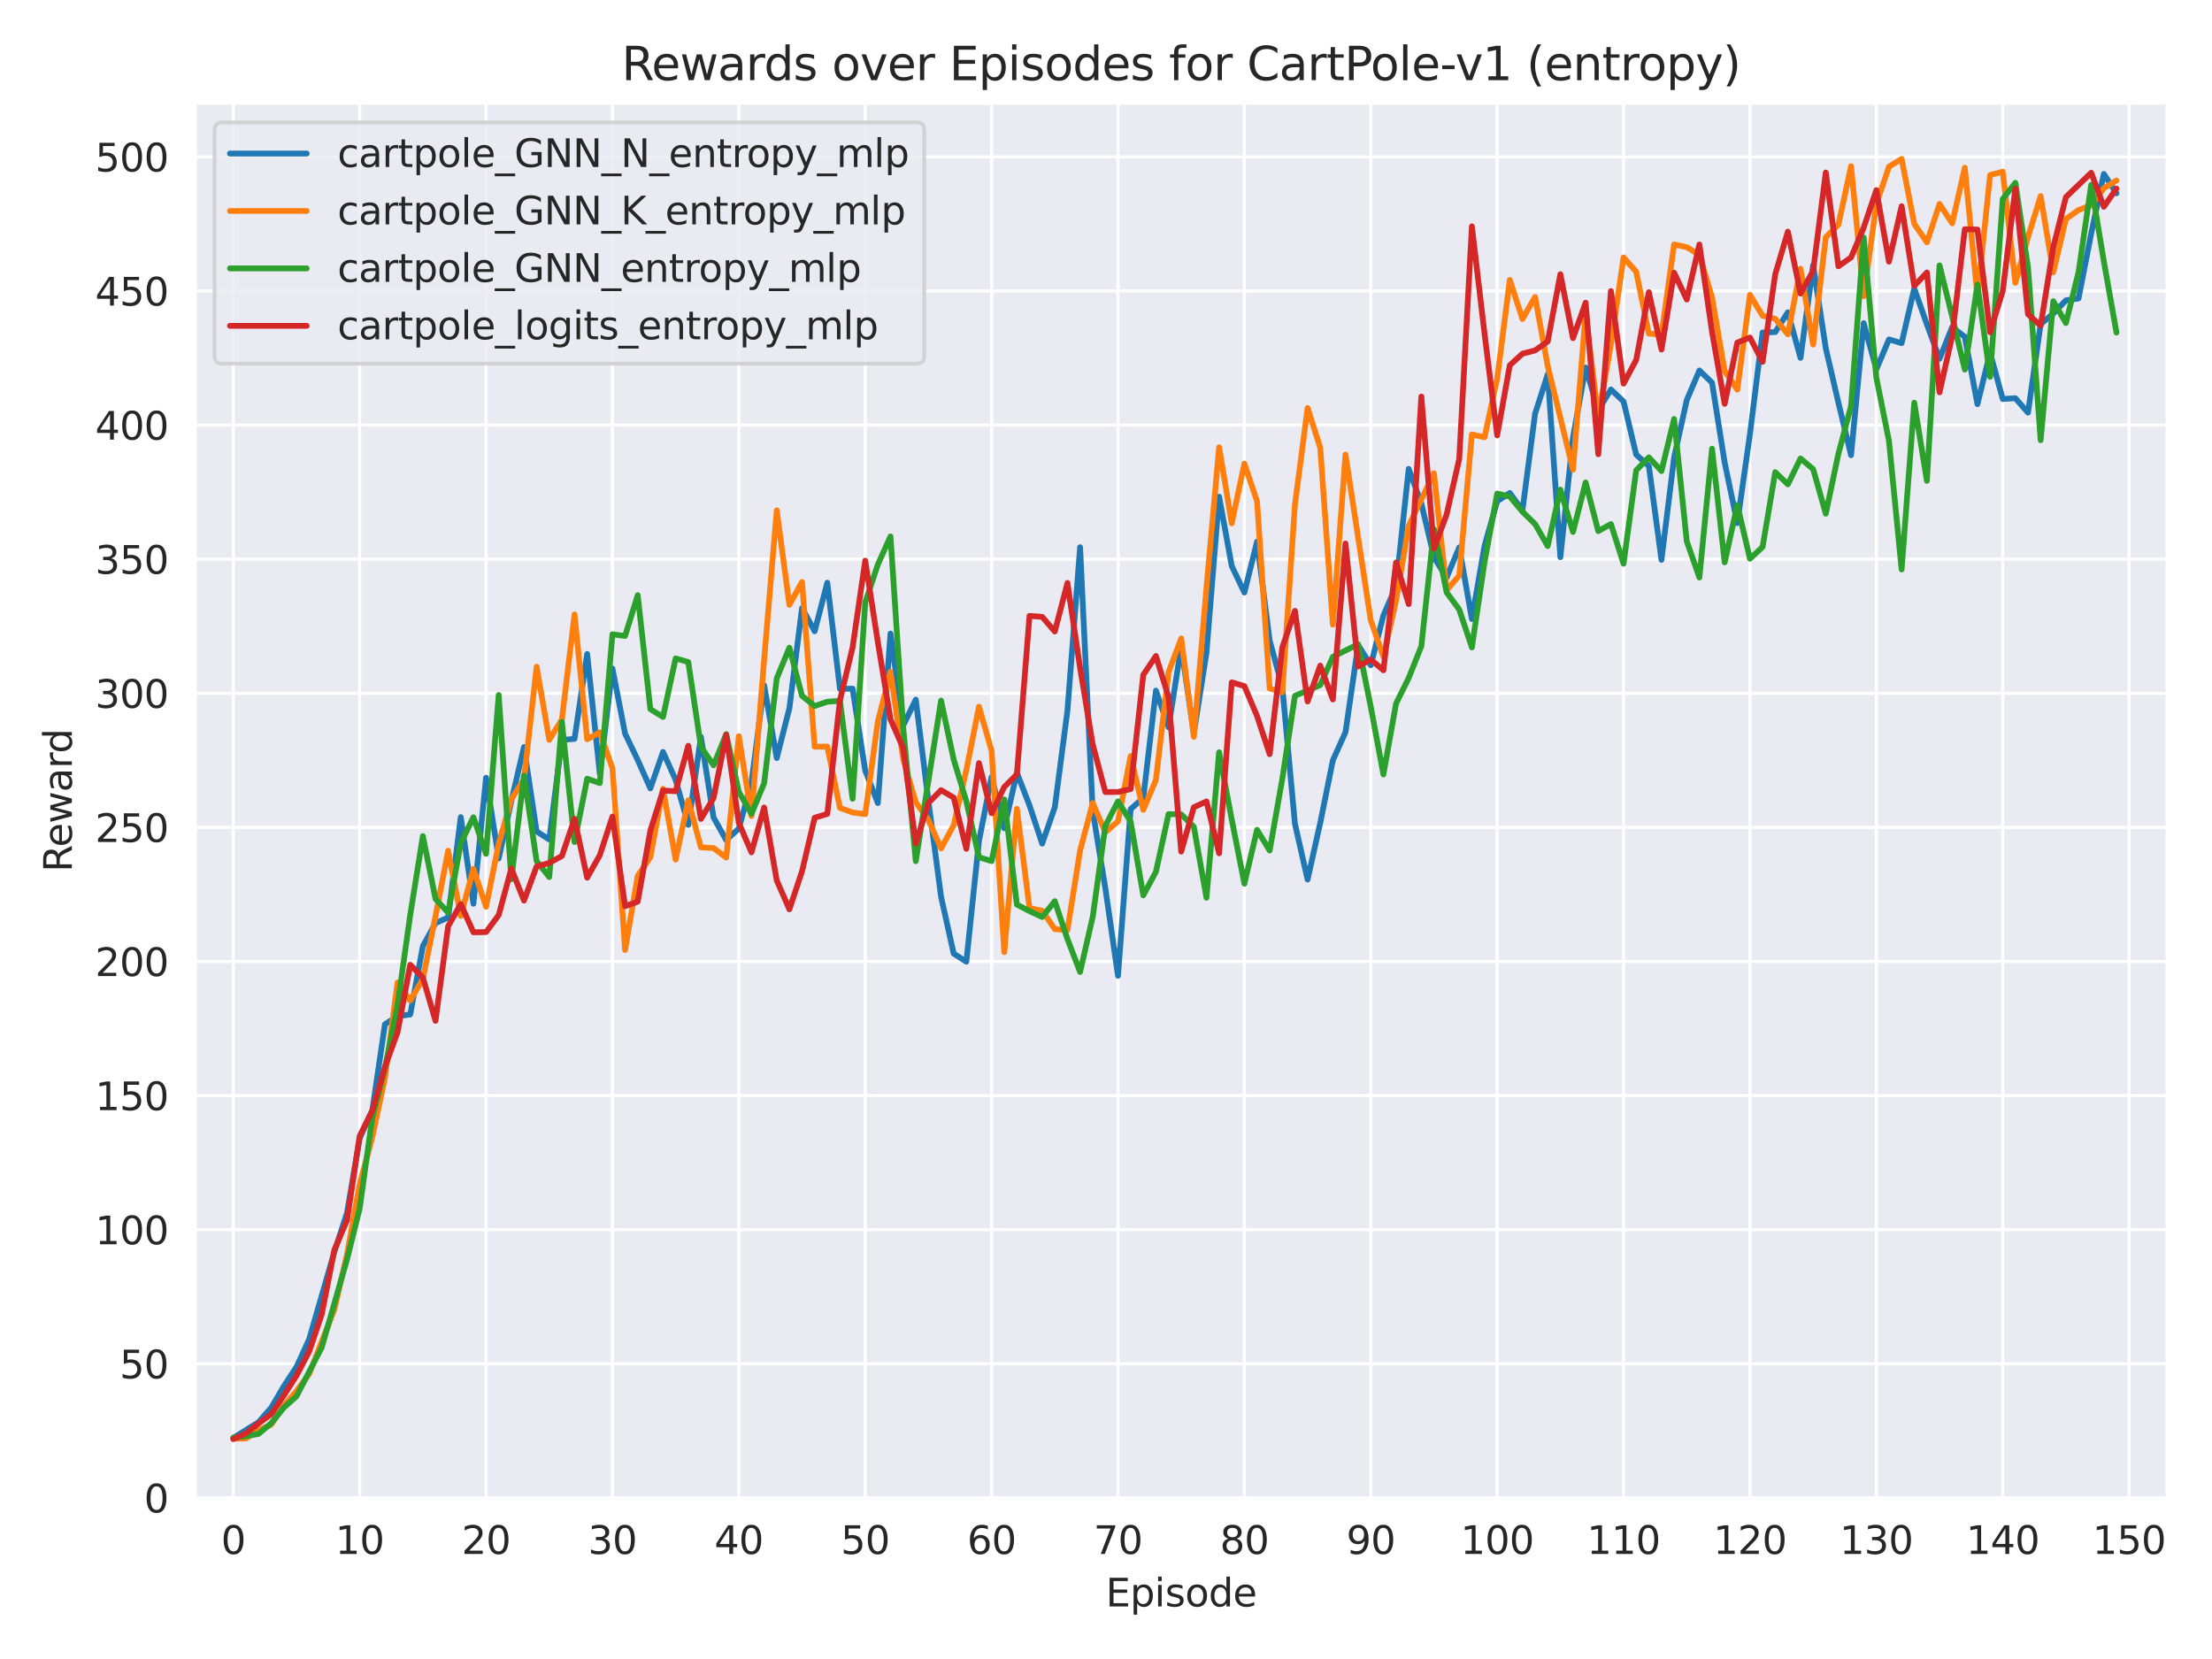 <?xml version="1.0" encoding="utf-8" standalone="no"?>
<!DOCTYPE svg PUBLIC "-//W3C//DTD SVG 1.1//EN"
  "http://www.w3.org/Graphics/SVG/1.1/DTD/svg11.dtd">
<svg xmlns:xlink="http://www.w3.org/1999/xlink" width="576pt" height="432pt" viewBox="0 0 576 432" xmlns="http://www.w3.org/2000/svg" version="1.1">
 <defs>
  <style type="text/css">*{stroke-linejoin: round; stroke-linecap: butt}</style>
 </defs>
 <g id="figure_1">
  <g id="patch_1">
   <path d="M 0 432 
L 576 432 
L 576 0 
L 0 0 
z
" style="fill: #ffffff"/>
  </g>
  <g id="axes_1">
   <g id="patch_2">
    <path d="M 50.87 390.04 
L 564.29 390.04 
L 564.29 26.88 
L 50.87 26.88 
z
" style="fill: #eaeaf2"/>
   </g>
   <g id="matplotlib.axis_1">
    <g id="xtick_1">
     <g id="line2d_1">
      <path d="M 60.743 390.04 
L 60.743 26.88 
" clip-path="url(#pd581ea817d)" style="fill: none; stroke: #ffffff; stroke-width: 0.8; stroke-linecap: round"/>
     </g>
     <g id="text_1">
      <!-- 0 -->
      <g style="fill: #262626" transform="translate(57.562 404.638) scale(0.1 -0.1)">
       <defs>
        <path id="DejaVuSans-30" d="M 2034 4250 
Q 1547 4250 1301 3770 
Q 1056 3291 1056 2328 
Q 1056 1369 1301 889 
Q 1547 409 2034 409 
Q 2525 409 2770 889 
Q 3016 1369 3016 2328 
Q 3016 3291 2770 3770 
Q 2525 4250 2034 4250 
z
M 2034 4750 
Q 2819 4750 3233 4129 
Q 3647 3509 3647 2328 
Q 3647 1150 3233 529 
Q 2819 -91 2034 -91 
Q 1250 -91 836 529 
Q 422 1150 422 2328 
Q 422 3509 836 4129 
Q 1250 4750 2034 4750 
z
" transform="scale(0.016)"/>
       </defs>
       <use xlink:href="#DejaVuSans-30"/>
      </g>
     </g>
    </g>
    <g id="xtick_2">
     <g id="line2d_2">
      <path d="M 93.655 390.04 
L 93.655 26.88 
" clip-path="url(#pd581ea817d)" style="fill: none; stroke: #ffffff; stroke-width: 0.8; stroke-linecap: round"/>
     </g>
     <g id="text_2">
      <!-- 10 -->
      <g style="fill: #262626" transform="translate(87.292 404.638) scale(0.1 -0.1)">
       <defs>
        <path id="DejaVuSans-31" d="M 794 531 
L 1825 531 
L 1825 4091 
L 703 3866 
L 703 4441 
L 1819 4666 
L 2450 4666 
L 2450 531 
L 3481 531 
L 3481 0 
L 794 0 
L 794 531 
z
" transform="scale(0.016)"/>
       </defs>
       <use xlink:href="#DejaVuSans-31"/>
       <use xlink:href="#DejaVuSans-30" transform="translate(63.623 0)"/>
      </g>
     </g>
    </g>
    <g id="xtick_3">
     <g id="line2d_3">
      <path d="M 126.566 390.04 
L 126.566 26.88 
" clip-path="url(#pd581ea817d)" style="fill: none; stroke: #ffffff; stroke-width: 0.8; stroke-linecap: round"/>
     </g>
     <g id="text_3">
      <!-- 20 -->
      <g style="fill: #262626" transform="translate(120.204 404.638) scale(0.1 -0.1)">
       <defs>
        <path id="DejaVuSans-32" d="M 1228 531 
L 3431 531 
L 3431 0 
L 469 0 
L 469 531 
Q 828 903 1448 1529 
Q 2069 2156 2228 2338 
Q 2531 2678 2651 2914 
Q 2772 3150 2772 3378 
Q 2772 3750 2511 3984 
Q 2250 4219 1831 4219 
Q 1534 4219 1204 4116 
Q 875 4013 500 3803 
L 500 4441 
Q 881 4594 1212 4672 
Q 1544 4750 1819 4750 
Q 2544 4750 2975 4387 
Q 3406 4025 3406 3419 
Q 3406 3131 3298 2873 
Q 3191 2616 2906 2266 
Q 2828 2175 2409 1742 
Q 1991 1309 1228 531 
z
" transform="scale(0.016)"/>
       </defs>
       <use xlink:href="#DejaVuSans-32"/>
       <use xlink:href="#DejaVuSans-30" transform="translate(63.623 0)"/>
      </g>
     </g>
    </g>
    <g id="xtick_4">
     <g id="line2d_4">
      <path d="M 159.478 390.04 
L 159.478 26.88 
" clip-path="url(#pd581ea817d)" style="fill: none; stroke: #ffffff; stroke-width: 0.8; stroke-linecap: round"/>
     </g>
     <g id="text_4">
      <!-- 30 -->
      <g style="fill: #262626" transform="translate(153.115 404.638) scale(0.1 -0.1)">
       <defs>
        <path id="DejaVuSans-33" d="M 2597 2516 
Q 3050 2419 3304 2112 
Q 3559 1806 3559 1356 
Q 3559 666 3084 287 
Q 2609 -91 1734 -91 
Q 1441 -91 1130 -33 
Q 819 25 488 141 
L 488 750 
Q 750 597 1062 519 
Q 1375 441 1716 441 
Q 2309 441 2620 675 
Q 2931 909 2931 1356 
Q 2931 1769 2642 2001 
Q 2353 2234 1838 2234 
L 1294 2234 
L 1294 2753 
L 1863 2753 
Q 2328 2753 2575 2939 
Q 2822 3125 2822 3475 
Q 2822 3834 2567 4026 
Q 2313 4219 1838 4219 
Q 1578 4219 1281 4162 
Q 984 4106 628 3988 
L 628 4550 
Q 988 4650 1302 4700 
Q 1616 4750 1894 4750 
Q 2613 4750 3031 4423 
Q 3450 4097 3450 3541 
Q 3450 3153 3228 2886 
Q 3006 2619 2597 2516 
z
" transform="scale(0.016)"/>
       </defs>
       <use xlink:href="#DejaVuSans-33"/>
       <use xlink:href="#DejaVuSans-30" transform="translate(63.623 0)"/>
      </g>
     </g>
    </g>
    <g id="xtick_5">
     <g id="line2d_5">
      <path d="M 192.39 390.04 
L 192.39 26.88 
" clip-path="url(#pd581ea817d)" style="fill: none; stroke: #ffffff; stroke-width: 0.8; stroke-linecap: round"/>
     </g>
     <g id="text_5">
      <!-- 40 -->
      <g style="fill: #262626" transform="translate(186.027 404.638) scale(0.1 -0.1)">
       <defs>
        <path id="DejaVuSans-34" d="M 2419 4116 
L 825 1625 
L 2419 1625 
L 2419 4116 
z
M 2253 4666 
L 3047 4666 
L 3047 1625 
L 3713 1625 
L 3713 1100 
L 3047 1100 
L 3047 0 
L 2419 0 
L 2419 1100 
L 313 1100 
L 313 1709 
L 2253 4666 
z
" transform="scale(0.016)"/>
       </defs>
       <use xlink:href="#DejaVuSans-34"/>
       <use xlink:href="#DejaVuSans-30" transform="translate(63.623 0)"/>
      </g>
     </g>
    </g>
    <g id="xtick_6">
     <g id="line2d_6">
      <path d="M 225.301 390.04 
L 225.301 26.88 
" clip-path="url(#pd581ea817d)" style="fill: none; stroke: #ffffff; stroke-width: 0.8; stroke-linecap: round"/>
     </g>
     <g id="text_6">
      <!-- 50 -->
      <g style="fill: #262626" transform="translate(218.939 404.638) scale(0.1 -0.1)">
       <defs>
        <path id="DejaVuSans-35" d="M 691 4666 
L 3169 4666 
L 3169 4134 
L 1269 4134 
L 1269 2991 
Q 1406 3038 1543 3061 
Q 1681 3084 1819 3084 
Q 2600 3084 3056 2656 
Q 3513 2228 3513 1497 
Q 3513 744 3044 326 
Q 2575 -91 1722 -91 
Q 1428 -91 1123 -41 
Q 819 9 494 109 
L 494 744 
Q 775 591 1075 516 
Q 1375 441 1709 441 
Q 2250 441 2565 725 
Q 2881 1009 2881 1497 
Q 2881 1984 2565 2268 
Q 2250 2553 1709 2553 
Q 1456 2553 1204 2497 
Q 953 2441 691 2322 
L 691 4666 
z
" transform="scale(0.016)"/>
       </defs>
       <use xlink:href="#DejaVuSans-35"/>
       <use xlink:href="#DejaVuSans-30" transform="translate(63.623 0)"/>
      </g>
     </g>
    </g>
    <g id="xtick_7">
     <g id="line2d_7">
      <path d="M 258.213 390.04 
L 258.213 26.88 
" clip-path="url(#pd581ea817d)" style="fill: none; stroke: #ffffff; stroke-width: 0.8; stroke-linecap: round"/>
     </g>
     <g id="text_7">
      <!-- 60 -->
      <g style="fill: #262626" transform="translate(251.85 404.638) scale(0.1 -0.1)">
       <defs>
        <path id="DejaVuSans-36" d="M 2113 2584 
Q 1688 2584 1439 2293 
Q 1191 2003 1191 1497 
Q 1191 994 1439 701 
Q 1688 409 2113 409 
Q 2538 409 2786 701 
Q 3034 994 3034 1497 
Q 3034 2003 2786 2293 
Q 2538 2584 2113 2584 
z
M 3366 4563 
L 3366 3988 
Q 3128 4100 2886 4159 
Q 2644 4219 2406 4219 
Q 1781 4219 1451 3797 
Q 1122 3375 1075 2522 
Q 1259 2794 1537 2939 
Q 1816 3084 2150 3084 
Q 2853 3084 3261 2657 
Q 3669 2231 3669 1497 
Q 3669 778 3244 343 
Q 2819 -91 2113 -91 
Q 1303 -91 875 529 
Q 447 1150 447 2328 
Q 447 3434 972 4092 
Q 1497 4750 2381 4750 
Q 2619 4750 2861 4703 
Q 3103 4656 3366 4563 
z
" transform="scale(0.016)"/>
       </defs>
       <use xlink:href="#DejaVuSans-36"/>
       <use xlink:href="#DejaVuSans-30" transform="translate(63.623 0)"/>
      </g>
     </g>
    </g>
    <g id="xtick_8">
     <g id="line2d_8">
      <path d="M 291.124 390.04 
L 291.124 26.88 
" clip-path="url(#pd581ea817d)" style="fill: none; stroke: #ffffff; stroke-width: 0.8; stroke-linecap: round"/>
     </g>
     <g id="text_8">
      <!-- 70 -->
      <g style="fill: #262626" transform="translate(284.762 404.638) scale(0.1 -0.1)">
       <defs>
        <path id="DejaVuSans-37" d="M 525 4666 
L 3525 4666 
L 3525 4397 
L 1831 0 
L 1172 0 
L 2766 4134 
L 525 4134 
L 525 4666 
z
" transform="scale(0.016)"/>
       </defs>
       <use xlink:href="#DejaVuSans-37"/>
       <use xlink:href="#DejaVuSans-30" transform="translate(63.623 0)"/>
      </g>
     </g>
    </g>
    <g id="xtick_9">
     <g id="line2d_9">
      <path d="M 324.036 390.04 
L 324.036 26.88 
" clip-path="url(#pd581ea817d)" style="fill: none; stroke: #ffffff; stroke-width: 0.8; stroke-linecap: round"/>
     </g>
     <g id="text_9">
      <!-- 80 -->
      <g style="fill: #262626" transform="translate(317.673 404.638) scale(0.1 -0.1)">
       <defs>
        <path id="DejaVuSans-38" d="M 2034 2216 
Q 1584 2216 1326 1975 
Q 1069 1734 1069 1313 
Q 1069 891 1326 650 
Q 1584 409 2034 409 
Q 2484 409 2743 651 
Q 3003 894 3003 1313 
Q 3003 1734 2745 1975 
Q 2488 2216 2034 2216 
z
M 1403 2484 
Q 997 2584 770 2862 
Q 544 3141 544 3541 
Q 544 4100 942 4425 
Q 1341 4750 2034 4750 
Q 2731 4750 3128 4425 
Q 3525 4100 3525 3541 
Q 3525 3141 3298 2862 
Q 3072 2584 2669 2484 
Q 3125 2378 3379 2068 
Q 3634 1759 3634 1313 
Q 3634 634 3220 271 
Q 2806 -91 2034 -91 
Q 1263 -91 848 271 
Q 434 634 434 1313 
Q 434 1759 690 2068 
Q 947 2378 1403 2484 
z
M 1172 3481 
Q 1172 3119 1398 2916 
Q 1625 2713 2034 2713 
Q 2441 2713 2670 2916 
Q 2900 3119 2900 3481 
Q 2900 3844 2670 4047 
Q 2441 4250 2034 4250 
Q 1625 4250 1398 4047 
Q 1172 3844 1172 3481 
z
" transform="scale(0.016)"/>
       </defs>
       <use xlink:href="#DejaVuSans-38"/>
       <use xlink:href="#DejaVuSans-30" transform="translate(63.623 0)"/>
      </g>
     </g>
    </g>
    <g id="xtick_10">
     <g id="line2d_10">
      <path d="M 356.947 390.04 
L 356.947 26.88 
" clip-path="url(#pd581ea817d)" style="fill: none; stroke: #ffffff; stroke-width: 0.8; stroke-linecap: round"/>
     </g>
     <g id="text_10">
      <!-- 90 -->
      <g style="fill: #262626" transform="translate(350.585 404.638) scale(0.1 -0.1)">
       <defs>
        <path id="DejaVuSans-39" d="M 703 97 
L 703 672 
Q 941 559 1184 500 
Q 1428 441 1663 441 
Q 2288 441 2617 861 
Q 2947 1281 2994 2138 
Q 2813 1869 2534 1725 
Q 2256 1581 1919 1581 
Q 1219 1581 811 2004 
Q 403 2428 403 3163 
Q 403 3881 828 4315 
Q 1253 4750 1959 4750 
Q 2769 4750 3195 4129 
Q 3622 3509 3622 2328 
Q 3622 1225 3098 567 
Q 2575 -91 1691 -91 
Q 1453 -91 1209 -44 
Q 966 3 703 97 
z
M 1959 2075 
Q 2384 2075 2632 2365 
Q 2881 2656 2881 3163 
Q 2881 3666 2632 3958 
Q 2384 4250 1959 4250 
Q 1534 4250 1286 3958 
Q 1038 3666 1038 3163 
Q 1038 2656 1286 2365 
Q 1534 2075 1959 2075 
z
" transform="scale(0.016)"/>
       </defs>
       <use xlink:href="#DejaVuSans-39"/>
       <use xlink:href="#DejaVuSans-30" transform="translate(63.623 0)"/>
      </g>
     </g>
    </g>
    <g id="xtick_11">
     <g id="line2d_11">
      <path d="M 389.859 390.04 
L 389.859 26.88 
" clip-path="url(#pd581ea817d)" style="fill: none; stroke: #ffffff; stroke-width: 0.8; stroke-linecap: round"/>
     </g>
     <g id="text_11">
      <!-- 100 -->
      <g style="fill: #262626" transform="translate(380.315 404.638) scale(0.1 -0.1)">
       <use xlink:href="#DejaVuSans-31"/>
       <use xlink:href="#DejaVuSans-30" transform="translate(63.623 0)"/>
       <use xlink:href="#DejaVuSans-30" transform="translate(127.246 0)"/>
      </g>
     </g>
    </g>
    <g id="xtick_12">
     <g id="line2d_12">
      <path d="M 422.77 390.04 
L 422.77 26.88 
" clip-path="url(#pd581ea817d)" style="fill: none; stroke: #ffffff; stroke-width: 0.8; stroke-linecap: round"/>
     </g>
     <g id="text_12">
      <!-- 110 -->
      <g style="fill: #262626" transform="translate(413.226 404.638) scale(0.1 -0.1)">
       <use xlink:href="#DejaVuSans-31"/>
       <use xlink:href="#DejaVuSans-31" transform="translate(63.623 0)"/>
       <use xlink:href="#DejaVuSans-30" transform="translate(127.246 0)"/>
      </g>
     </g>
    </g>
    <g id="xtick_13">
     <g id="line2d_13">
      <path d="M 455.682 390.04 
L 455.682 26.88 
" clip-path="url(#pd581ea817d)" style="fill: none; stroke: #ffffff; stroke-width: 0.8; stroke-linecap: round"/>
     </g>
     <g id="text_13">
      <!-- 120 -->
      <g style="fill: #262626" transform="translate(446.138 404.638) scale(0.1 -0.1)">
       <use xlink:href="#DejaVuSans-31"/>
       <use xlink:href="#DejaVuSans-32" transform="translate(63.623 0)"/>
       <use xlink:href="#DejaVuSans-30" transform="translate(127.246 0)"/>
      </g>
     </g>
    </g>
    <g id="xtick_14">
     <g id="line2d_14">
      <path d="M 488.593 390.04 
L 488.593 26.88 
" clip-path="url(#pd581ea817d)" style="fill: none; stroke: #ffffff; stroke-width: 0.8; stroke-linecap: round"/>
     </g>
     <g id="text_14">
      <!-- 130 -->
      <g style="fill: #262626" transform="translate(479.049 404.638) scale(0.1 -0.1)">
       <use xlink:href="#DejaVuSans-31"/>
       <use xlink:href="#DejaVuSans-33" transform="translate(63.623 0)"/>
       <use xlink:href="#DejaVuSans-30" transform="translate(127.246 0)"/>
      </g>
     </g>
    </g>
    <g id="xtick_15">
     <g id="line2d_15">
      <path d="M 521.505 390.04 
L 521.505 26.88 
" clip-path="url(#pd581ea817d)" style="fill: none; stroke: #ffffff; stroke-width: 0.8; stroke-linecap: round"/>
     </g>
     <g id="text_15">
      <!-- 140 -->
      <g style="fill: #262626" transform="translate(511.961 404.638) scale(0.1 -0.1)">
       <use xlink:href="#DejaVuSans-31"/>
       <use xlink:href="#DejaVuSans-34" transform="translate(63.623 0)"/>
       <use xlink:href="#DejaVuSans-30" transform="translate(127.246 0)"/>
      </g>
     </g>
    </g>
    <g id="xtick_16">
     <g id="line2d_16">
      <path d="M 554.416 390.04 
L 554.416 26.88 
" clip-path="url(#pd581ea817d)" style="fill: none; stroke: #ffffff; stroke-width: 0.8; stroke-linecap: round"/>
     </g>
     <g id="text_16">
      <!-- 150 -->
      <g style="fill: #262626" transform="translate(544.872 404.638) scale(0.1 -0.1)">
       <use xlink:href="#DejaVuSans-31"/>
       <use xlink:href="#DejaVuSans-35" transform="translate(63.623 0)"/>
       <use xlink:href="#DejaVuSans-30" transform="translate(127.246 0)"/>
      </g>
     </g>
    </g>
    <g id="text_17">
     <!-- Episode -->
     <g style="fill: #262626" transform="translate(287.942 418.317) scale(0.1 -0.1)">
      <defs>
       <path id="DejaVuSans-45" d="M 628 4666 
L 3578 4666 
L 3578 4134 
L 1259 4134 
L 1259 2753 
L 3481 2753 
L 3481 2222 
L 1259 2222 
L 1259 531 
L 3634 531 
L 3634 0 
L 628 0 
L 628 4666 
z
" transform="scale(0.016)"/>
       <path id="DejaVuSans-70" d="M 1159 525 
L 1159 -1331 
L 581 -1331 
L 581 3500 
L 1159 3500 
L 1159 2969 
Q 1341 3281 1617 3432 
Q 1894 3584 2278 3584 
Q 2916 3584 3314 3078 
Q 3713 2572 3713 1747 
Q 3713 922 3314 415 
Q 2916 -91 2278 -91 
Q 1894 -91 1617 61 
Q 1341 213 1159 525 
z
M 3116 1747 
Q 3116 2381 2855 2742 
Q 2594 3103 2138 3103 
Q 1681 3103 1420 2742 
Q 1159 2381 1159 1747 
Q 1159 1113 1420 752 
Q 1681 391 2138 391 
Q 2594 391 2855 752 
Q 3116 1113 3116 1747 
z
" transform="scale(0.016)"/>
       <path id="DejaVuSans-69" d="M 603 3500 
L 1178 3500 
L 1178 0 
L 603 0 
L 603 3500 
z
M 603 4863 
L 1178 4863 
L 1178 4134 
L 603 4134 
L 603 4863 
z
" transform="scale(0.016)"/>
       <path id="DejaVuSans-73" d="M 2834 3397 
L 2834 2853 
Q 2591 2978 2328 3040 
Q 2066 3103 1784 3103 
Q 1356 3103 1142 2972 
Q 928 2841 928 2578 
Q 928 2378 1081 2264 
Q 1234 2150 1697 2047 
L 1894 2003 
Q 2506 1872 2764 1633 
Q 3022 1394 3022 966 
Q 3022 478 2636 193 
Q 2250 -91 1575 -91 
Q 1294 -91 989 -36 
Q 684 19 347 128 
L 347 722 
Q 666 556 975 473 
Q 1284 391 1588 391 
Q 1994 391 2212 530 
Q 2431 669 2431 922 
Q 2431 1156 2273 1281 
Q 2116 1406 1581 1522 
L 1381 1569 
Q 847 1681 609 1914 
Q 372 2147 372 2553 
Q 372 3047 722 3315 
Q 1072 3584 1716 3584 
Q 2034 3584 2315 3537 
Q 2597 3491 2834 3397 
z
" transform="scale(0.016)"/>
       <path id="DejaVuSans-6f" d="M 1959 3097 
Q 1497 3097 1228 2736 
Q 959 2375 959 1747 
Q 959 1119 1226 758 
Q 1494 397 1959 397 
Q 2419 397 2687 759 
Q 2956 1122 2956 1747 
Q 2956 2369 2687 2733 
Q 2419 3097 1959 3097 
z
M 1959 3584 
Q 2709 3584 3137 3096 
Q 3566 2609 3566 1747 
Q 3566 888 3137 398 
Q 2709 -91 1959 -91 
Q 1206 -91 779 398 
Q 353 888 353 1747 
Q 353 2609 779 3096 
Q 1206 3584 1959 3584 
z
" transform="scale(0.016)"/>
       <path id="DejaVuSans-64" d="M 2906 2969 
L 2906 4863 
L 3481 4863 
L 3481 0 
L 2906 0 
L 2906 525 
Q 2725 213 2448 61 
Q 2172 -91 1784 -91 
Q 1150 -91 751 415 
Q 353 922 353 1747 
Q 353 2572 751 3078 
Q 1150 3584 1784 3584 
Q 2172 3584 2448 3432 
Q 2725 3281 2906 2969 
z
M 947 1747 
Q 947 1113 1208 752 
Q 1469 391 1925 391 
Q 2381 391 2643 752 
Q 2906 1113 2906 1747 
Q 2906 2381 2643 2742 
Q 2381 3103 1925 3103 
Q 1469 3103 1208 2742 
Q 947 2381 947 1747 
z
" transform="scale(0.016)"/>
       <path id="DejaVuSans-65" d="M 3597 1894 
L 3597 1613 
L 953 1613 
Q 991 1019 1311 708 
Q 1631 397 2203 397 
Q 2534 397 2845 478 
Q 3156 559 3463 722 
L 3463 178 
Q 3153 47 2828 -22 
Q 2503 -91 2169 -91 
Q 1331 -91 842 396 
Q 353 884 353 1716 
Q 353 2575 817 3079 
Q 1281 3584 2069 3584 
Q 2775 3584 3186 3129 
Q 3597 2675 3597 1894 
z
M 3022 2063 
Q 3016 2534 2758 2815 
Q 2500 3097 2075 3097 
Q 1594 3097 1305 2825 
Q 1016 2553 972 2059 
L 3022 2063 
z
" transform="scale(0.016)"/>
      </defs>
      <use xlink:href="#DejaVuSans-45"/>
      <use xlink:href="#DejaVuSans-70" transform="translate(63.184 0)"/>
      <use xlink:href="#DejaVuSans-69" transform="translate(126.66 0)"/>
      <use xlink:href="#DejaVuSans-73" transform="translate(154.443 0)"/>
      <use xlink:href="#DejaVuSans-6f" transform="translate(206.543 0)"/>
      <use xlink:href="#DejaVuSans-64" transform="translate(267.725 0)"/>
      <use xlink:href="#DejaVuSans-65" transform="translate(331.201 0)"/>
     </g>
    </g>
   </g>
   <g id="matplotlib.axis_2">
    <g id="ytick_1">
     <g id="line2d_17">
      <path d="M 50.87 390.04 
L 564.29 390.04 
" clip-path="url(#pd581ea817d)" style="fill: none; stroke: #ffffff; stroke-width: 0.8; stroke-linecap: round"/>
     </g>
     <g id="text_18">
      <!-- 0 -->
      <g style="fill: #262626" transform="translate(37.508 393.839) scale(0.1 -0.1)">
       <use xlink:href="#DejaVuSans-30"/>
      </g>
     </g>
    </g>
    <g id="ytick_2">
     <g id="line2d_18">
      <path d="M 50.87 355.121 
L 564.29 355.121 
" clip-path="url(#pd581ea817d)" style="fill: none; stroke: #ffffff; stroke-width: 0.8; stroke-linecap: round"/>
     </g>
     <g id="text_19">
      <!-- 50 -->
      <g style="fill: #262626" transform="translate(31.145 358.92) scale(0.1 -0.1)">
       <use xlink:href="#DejaVuSans-35"/>
       <use xlink:href="#DejaVuSans-30" transform="translate(63.623 0)"/>
      </g>
     </g>
    </g>
    <g id="ytick_3">
     <g id="line2d_19">
      <path d="M 50.87 320.202 
L 564.29 320.202 
" clip-path="url(#pd581ea817d)" style="fill: none; stroke: #ffffff; stroke-width: 0.8; stroke-linecap: round"/>
     </g>
     <g id="text_20">
      <!-- 100 -->
      <g style="fill: #262626" transform="translate(24.782 324.001) scale(0.1 -0.1)">
       <use xlink:href="#DejaVuSans-31"/>
       <use xlink:href="#DejaVuSans-30" transform="translate(63.623 0)"/>
       <use xlink:href="#DejaVuSans-30" transform="translate(127.246 0)"/>
      </g>
     </g>
    </g>
    <g id="ytick_4">
     <g id="line2d_20">
      <path d="M 50.87 285.282 
L 564.29 285.282 
" clip-path="url(#pd581ea817d)" style="fill: none; stroke: #ffffff; stroke-width: 0.8; stroke-linecap: round"/>
     </g>
     <g id="text_21">
      <!-- 150 -->
      <g style="fill: #262626" transform="translate(24.782 289.082) scale(0.1 -0.1)">
       <use xlink:href="#DejaVuSans-31"/>
       <use xlink:href="#DejaVuSans-35" transform="translate(63.623 0)"/>
       <use xlink:href="#DejaVuSans-30" transform="translate(127.246 0)"/>
      </g>
     </g>
    </g>
    <g id="ytick_5">
     <g id="line2d_21">
      <path d="M 50.87 250.363 
L 564.29 250.363 
" clip-path="url(#pd581ea817d)" style="fill: none; stroke: #ffffff; stroke-width: 0.8; stroke-linecap: round"/>
     </g>
     <g id="text_22">
      <!-- 200 -->
      <g style="fill: #262626" transform="translate(24.782 254.162) scale(0.1 -0.1)">
       <use xlink:href="#DejaVuSans-32"/>
       <use xlink:href="#DejaVuSans-30" transform="translate(63.623 0)"/>
       <use xlink:href="#DejaVuSans-30" transform="translate(127.246 0)"/>
      </g>
     </g>
    </g>
    <g id="ytick_6">
     <g id="line2d_22">
      <path d="M 50.87 215.444 
L 564.29 215.444 
" clip-path="url(#pd581ea817d)" style="fill: none; stroke: #ffffff; stroke-width: 0.8; stroke-linecap: round"/>
     </g>
     <g id="text_23">
      <!-- 250 -->
      <g style="fill: #262626" transform="translate(24.782 219.243) scale(0.1 -0.1)">
       <use xlink:href="#DejaVuSans-32"/>
       <use xlink:href="#DejaVuSans-35" transform="translate(63.623 0)"/>
       <use xlink:href="#DejaVuSans-30" transform="translate(127.246 0)"/>
      </g>
     </g>
    </g>
    <g id="ytick_7">
     <g id="line2d_23">
      <path d="M 50.87 180.525 
L 564.29 180.525 
" clip-path="url(#pd581ea817d)" style="fill: none; stroke: #ffffff; stroke-width: 0.8; stroke-linecap: round"/>
     </g>
     <g id="text_24">
      <!-- 300 -->
      <g style="fill: #262626" transform="translate(24.782 184.324) scale(0.1 -0.1)">
       <use xlink:href="#DejaVuSans-33"/>
       <use xlink:href="#DejaVuSans-30" transform="translate(63.623 0)"/>
       <use xlink:href="#DejaVuSans-30" transform="translate(127.246 0)"/>
      </g>
     </g>
    </g>
    <g id="ytick_8">
     <g id="line2d_24">
      <path d="M 50.87 145.605 
L 564.29 145.605 
" clip-path="url(#pd581ea817d)" style="fill: none; stroke: #ffffff; stroke-width: 0.8; stroke-linecap: round"/>
     </g>
     <g id="text_25">
      <!-- 350 -->
      <g style="fill: #262626" transform="translate(24.782 149.405) scale(0.1 -0.1)">
       <use xlink:href="#DejaVuSans-33"/>
       <use xlink:href="#DejaVuSans-35" transform="translate(63.623 0)"/>
       <use xlink:href="#DejaVuSans-30" transform="translate(127.246 0)"/>
      </g>
     </g>
    </g>
    <g id="ytick_9">
     <g id="line2d_25">
      <path d="M 50.87 110.686 
L 564.29 110.686 
" clip-path="url(#pd581ea817d)" style="fill: none; stroke: #ffffff; stroke-width: 0.8; stroke-linecap: round"/>
     </g>
     <g id="text_26">
      <!-- 400 -->
      <g style="fill: #262626" transform="translate(24.782 114.485) scale(0.1 -0.1)">
       <use xlink:href="#DejaVuSans-34"/>
       <use xlink:href="#DejaVuSans-30" transform="translate(63.623 0)"/>
       <use xlink:href="#DejaVuSans-30" transform="translate(127.246 0)"/>
      </g>
     </g>
    </g>
    <g id="ytick_10">
     <g id="line2d_26">
      <path d="M 50.87 75.767 
L 564.29 75.767 
" clip-path="url(#pd581ea817d)" style="fill: none; stroke: #ffffff; stroke-width: 0.8; stroke-linecap: round"/>
     </g>
     <g id="text_27">
      <!-- 450 -->
      <g style="fill: #262626" transform="translate(24.782 79.566) scale(0.1 -0.1)">
       <use xlink:href="#DejaVuSans-34"/>
       <use xlink:href="#DejaVuSans-35" transform="translate(63.623 0)"/>
       <use xlink:href="#DejaVuSans-30" transform="translate(127.246 0)"/>
      </g>
     </g>
    </g>
    <g id="ytick_11">
     <g id="line2d_27">
      <path d="M 50.87 40.848 
L 564.29 40.848 
" clip-path="url(#pd581ea817d)" style="fill: none; stroke: #ffffff; stroke-width: 0.8; stroke-linecap: round"/>
     </g>
     <g id="text_28">
      <!-- 500 -->
      <g style="fill: #262626" transform="translate(24.782 44.647) scale(0.1 -0.1)">
       <use xlink:href="#DejaVuSans-35"/>
       <use xlink:href="#DejaVuSans-30" transform="translate(63.623 0)"/>
       <use xlink:href="#DejaVuSans-30" transform="translate(127.246 0)"/>
      </g>
     </g>
    </g>
    <g id="text_29">
     <!-- Reward -->
     <g style="fill: #262626" transform="translate(18.703 227.081) rotate(-90) scale(0.1 -0.1)">
      <defs>
       <path id="DejaVuSans-52" d="M 2841 2188 
Q 3044 2119 3236 1894 
Q 3428 1669 3622 1275 
L 4263 0 
L 3584 0 
L 2988 1197 
Q 2756 1666 2539 1819 
Q 2322 1972 1947 1972 
L 1259 1972 
L 1259 0 
L 628 0 
L 628 4666 
L 2053 4666 
Q 2853 4666 3247 4331 
Q 3641 3997 3641 3322 
Q 3641 2881 3436 2590 
Q 3231 2300 2841 2188 
z
M 1259 4147 
L 1259 2491 
L 2053 2491 
Q 2509 2491 2742 2702 
Q 2975 2913 2975 3322 
Q 2975 3731 2742 3939 
Q 2509 4147 2053 4147 
L 1259 4147 
z
" transform="scale(0.016)"/>
       <path id="DejaVuSans-77" d="M 269 3500 
L 844 3500 
L 1563 769 
L 2278 3500 
L 2956 3500 
L 3675 769 
L 4391 3500 
L 4966 3500 
L 4050 0 
L 3372 0 
L 2619 2869 
L 1863 0 
L 1184 0 
L 269 3500 
z
" transform="scale(0.016)"/>
       <path id="DejaVuSans-61" d="M 2194 1759 
Q 1497 1759 1228 1600 
Q 959 1441 959 1056 
Q 959 750 1161 570 
Q 1363 391 1709 391 
Q 2188 391 2477 730 
Q 2766 1069 2766 1631 
L 2766 1759 
L 2194 1759 
z
M 3341 1997 
L 3341 0 
L 2766 0 
L 2766 531 
Q 2569 213 2275 61 
Q 1981 -91 1556 -91 
Q 1019 -91 701 211 
Q 384 513 384 1019 
Q 384 1609 779 1909 
Q 1175 2209 1959 2209 
L 2766 2209 
L 2766 2266 
Q 2766 2663 2505 2880 
Q 2244 3097 1772 3097 
Q 1472 3097 1187 3025 
Q 903 2953 641 2809 
L 641 3341 
Q 956 3463 1253 3523 
Q 1550 3584 1831 3584 
Q 2591 3584 2966 3190 
Q 3341 2797 3341 1997 
z
" transform="scale(0.016)"/>
       <path id="DejaVuSans-72" d="M 2631 2963 
Q 2534 3019 2420 3045 
Q 2306 3072 2169 3072 
Q 1681 3072 1420 2755 
Q 1159 2438 1159 1844 
L 1159 0 
L 581 0 
L 581 3500 
L 1159 3500 
L 1159 2956 
Q 1341 3275 1631 3429 
Q 1922 3584 2338 3584 
Q 2397 3584 2469 3576 
Q 2541 3569 2628 3553 
L 2631 2963 
z
" transform="scale(0.016)"/>
      </defs>
      <use xlink:href="#DejaVuSans-52"/>
      <use xlink:href="#DejaVuSans-65" transform="translate(64.982 0)"/>
      <use xlink:href="#DejaVuSans-77" transform="translate(126.506 0)"/>
      <use xlink:href="#DejaVuSans-61" transform="translate(208.293 0)"/>
      <use xlink:href="#DejaVuSans-72" transform="translate(269.572 0)"/>
      <use xlink:href="#DejaVuSans-64" transform="translate(308.936 0)"/>
     </g>
    </g>
   </g>
   <g id="line2d_28">
    <path d="M 60.743 374.439 
L 67.326 370.324 
L 70.617 366.575 
L 73.908 360.962 
L 77.199 355.947 
L 80.49 348.777 
L 87.073 325.977 
L 90.364 315.821 
L 93.655 296.412 
L 96.946 289.135 
L 100.237 266.721 
L 103.528 264.596 
L 106.82 264.165 
L 110.111 246.358 
L 113.402 240.382 
L 116.693 238.92 
L 119.984 212.774 
L 123.275 235.328 
L 126.566 202.515 
L 129.858 223.538 
L 133.149 208.588 
L 136.44 194.523 
L 139.731 216.515 
L 143.022 218.598 
L 146.313 192.668 
L 149.605 192.396 
L 152.896 170.282 
L 156.187 201.457 
L 159.478 174.084 
L 162.769 191.031 
L 166.06 197.897 
L 169.351 205.301 
L 172.643 195.796 
L 175.934 203.072 
L 179.225 214.796 
L 182.516 191.904 
L 185.807 212.867 
L 189.098 218.757 
L 192.39 215.742 
L 195.681 203.772 
L 198.972 178.442 
L 202.263 197.391 
L 205.554 184.451 
L 208.845 158.333 
L 212.136 164.384 
L 215.428 151.736 
L 218.719 179.393 
L 222.01 179.326 
L 225.301 200.652 
L 228.592 209.125 
L 231.883 164.97 
L 235.174 188.967 
L 238.466 182.185 
L 241.757 208.545 
L 245.048 233.493 
L 248.339 248.321 
L 251.63 250.42 
L 254.921 218.983 
L 258.213 202.293 
L 261.504 215.677 
L 264.795 201.206 
L 268.086 209.74 
L 271.377 219.673 
L 274.668 210.199 
L 277.959 185.046 
L 281.251 142.494 
L 284.542 211.173 
L 287.833 231.328 
L 291.124 254.089 
L 294.415 210.7 
L 297.706 207.793 
L 300.998 179.823 
L 304.289 189.388 
L 307.58 168.386 
L 310.871 190.945 
L 314.162 169.999 
L 317.453 129.331 
L 320.744 147.396 
L 324.036 154.296 
L 327.327 141.049 
L 330.618 166.797 
L 333.909 178.909 
L 337.2 214.511 
L 340.491 229.036 
L 343.782 214.303 
L 347.074 197.97 
L 350.365 190.658 
L 353.656 167.968 
L 356.947 173.222 
L 360.238 160.249 
L 363.529 152.667 
L 366.821 122.096 
L 370.112 131.089 
L 373.403 145.08 
L 376.694 150.426 
L 379.985 142.533 
L 383.276 161.202 
L 386.567 142.157 
L 389.859 130.533 
L 393.15 128.37 
L 396.441 132.907 
L 399.732 107.724 
L 403.023 97.475 
L 406.314 145.093 
L 409.606 113.894 
L 412.897 95.698 
L 416.188 106.83 
L 419.479 101.421 
L 422.77 104.555 
L 426.061 118.381 
L 429.352 121.339 
L 432.644 145.789 
L 435.935 119.136 
L 439.226 104.185 
L 442.517 96.467 
L 445.808 99.647 
L 449.099 120.422 
L 452.39 136.217 
L 455.682 113.064 
L 458.973 86.578 
L 462.264 86.469 
L 465.555 81.319 
L 468.846 93.194 
L 472.137 69.045 
L 475.429 90.671 
L 478.72 104.886 
L 482.011 118.54 
L 485.302 84.155 
L 488.593 96.179 
L 491.884 88.378 
L 495.175 89.36 
L 498.467 75.127 
L 501.758 84.454 
L 505.049 93.424 
L 508.34 85.178 
L 511.631 87.701 
L 514.922 105.243 
L 518.213 91.861 
L 521.505 103.901 
L 524.796 103.685 
L 528.087 107.461 
L 531.378 84.406 
L 534.669 81.65 
L 537.96 78.209 
L 541.252 77.711 
L 544.543 60.821 
L 547.834 45.282 
L 551.125 50.346 
L 551.125 50.346 
" clip-path="url(#pd581ea817d)" style="fill: none; stroke: #1f77b4; stroke-width: 1.5; stroke-linecap: round"/>
   </g>
   <g id="line2d_29">
    <path d="M 60.743 374.611 
L 64.035 374.57 
L 67.326 372.435 
L 70.617 370.97 
L 73.908 366.057 
L 77.199 362.232 
L 80.49 357.797 
L 87.073 340.936 
L 90.364 326.624 
L 93.655 308.389 
L 96.946 296.109 
L 100.237 280.718 
L 103.528 255.833 
L 106.82 260.535 
L 110.111 254.942 
L 113.402 238.609 
L 116.693 221.534 
L 119.984 238.506 
L 123.275 226.242 
L 126.566 236.134 
L 129.858 219.756 
L 133.149 208.117 
L 136.44 202.937 
L 139.731 173.612 
L 143.022 192.665 
L 146.313 187.345 
L 149.605 160.001 
L 152.896 192.5 
L 156.187 190.698 
L 159.478 200.058 
L 162.769 247.375 
L 166.06 228.082 
L 169.351 223.221 
L 172.643 205.402 
L 175.934 223.842 
L 179.225 208.401 
L 182.516 220.642 
L 185.807 220.832 
L 189.098 223.308 
L 192.39 191.695 
L 195.681 212.501 
L 198.972 171.879 
L 202.263 132.877 
L 205.554 157.504 
L 208.845 151.543 
L 212.136 194.44 
L 215.428 194.416 
L 218.719 210.38 
L 222.01 211.564 
L 225.301 212.013 
L 228.592 187.867 
L 231.883 174.966 
L 235.174 197.585 
L 238.466 208.89 
L 241.757 213.529 
L 245.048 220.934 
L 248.339 214.872 
L 251.63 200.524 
L 254.921 184.015 
L 258.213 195.536 
L 261.504 247.939 
L 264.795 210.63 
L 268.086 236.477 
L 271.377 237.156 
L 274.668 241.944 
L 277.959 242.175 
L 281.251 221.476 
L 284.542 209.096 
L 287.833 216.718 
L 291.124 213.866 
L 294.415 196.866 
L 297.706 210.886 
L 300.998 203.079 
L 304.289 175.004 
L 307.58 166.243 
L 310.871 191.866 
L 314.162 153.049 
L 317.453 116.47 
L 320.744 136.261 
L 324.036 120.724 
L 327.327 130.532 
L 330.618 179.265 
L 333.909 180.258 
L 337.2 131.403 
L 340.491 106.245 
L 343.782 116.545 
L 347.074 162.656 
L 350.365 118.366 
L 356.947 161.541 
L 360.238 171.039 
L 363.529 156.41 
L 366.821 136.92 
L 373.403 123.229 
L 376.694 153.699 
L 379.985 149.871 
L 383.276 113.137 
L 386.567 113.872 
L 389.859 98.6 
L 393.15 72.897 
L 396.441 83.077 
L 399.732 77.324 
L 403.023 95.295 
L 409.606 122.293 
L 412.897 81.662 
L 416.188 108.681 
L 419.479 89.633 
L 422.77 67.034 
L 426.061 70.75 
L 429.352 86.869 
L 432.644 87.113 
L 435.935 63.65 
L 439.226 64.366 
L 442.517 66.374 
L 445.808 77.426 
L 449.099 96.613 
L 452.39 101.46 
L 455.682 76.78 
L 458.973 82.218 
L 462.264 83.005 
L 465.555 87.052 
L 468.846 69.953 
L 472.137 89.729 
L 475.429 61.757 
L 478.72 58.505 
L 482.011 43.257 
L 485.302 77.131 
L 488.593 53.122 
L 491.884 43.414 
L 495.175 41.371 
L 498.467 58.29 
L 501.758 63.099 
L 505.049 53.104 
L 508.34 58.15 
L 511.631 43.676 
L 514.922 77.137 
L 518.213 45.579 
L 521.505 44.706 
L 524.796 73.643 
L 528.087 61.762 
L 531.378 51.062 
L 534.669 70.927 
L 537.96 57.033 
L 541.252 54.676 
L 544.543 53.471 
L 547.834 49.019 
L 551.125 46.993 
L 551.125 46.993 
" clip-path="url(#pd581ea817d)" style="fill: none; stroke: #ff7f0e; stroke-width: 1.5; stroke-linecap: round"/>
   </g>
   <g id="line2d_30">
    <path d="M 60.743 374.342 
L 64.035 373.986 
L 67.326 373.382 
L 70.617 370.606 
L 73.908 366.537 
L 77.199 363.597 
L 83.782 350.86 
L 90.364 327.942 
L 93.655 314.705 
L 96.946 290.978 
L 100.237 278.147 
L 103.528 261.668 
L 106.82 238.264 
L 110.111 217.715 
L 113.402 234.06 
L 116.693 237.639 
L 119.984 219.519 
L 123.275 212.806 
L 126.566 222.346 
L 129.858 180.977 
L 133.149 228.953 
L 136.44 201.962 
L 139.731 224.229 
L 143.022 228.384 
L 146.313 187.98 
L 149.605 219.264 
L 152.896 202.779 
L 156.187 203.917 
L 159.478 165.16 
L 162.769 165.611 
L 166.06 154.981 
L 169.351 184.658 
L 172.643 186.7 
L 175.934 171.446 
L 179.225 172.397 
L 182.516 194.428 
L 185.807 199.292 
L 189.098 191.167 
L 192.39 206.229 
L 195.681 211.918 
L 198.972 203.982 
L 202.263 176.653 
L 205.554 168.652 
L 208.845 181.205 
L 212.136 183.852 
L 215.428 182.734 
L 218.719 182.491 
L 222.01 208.005 
L 225.301 156.879 
L 228.592 147.001 
L 231.883 139.672 
L 235.174 189.284 
L 238.466 224.246 
L 245.048 182.442 
L 248.339 197.781 
L 251.63 208.666 
L 254.921 223.221 
L 258.213 224.233 
L 261.504 208.16 
L 264.795 235.557 
L 268.086 237.249 
L 271.377 238.782 
L 274.668 234.671 
L 277.959 244.513 
L 281.251 253.104 
L 284.542 238.76 
L 287.833 215.045 
L 291.124 208.66 
L 294.415 213.909 
L 297.706 233.156 
L 300.998 227.005 
L 304.289 211.995 
L 307.58 212.063 
L 310.871 215.288 
L 314.162 233.782 
L 317.453 195.889 
L 320.744 213.414 
L 324.036 230.113 
L 327.327 216.087 
L 330.618 221.492 
L 333.909 202.822 
L 337.2 181.195 
L 343.782 178.401 
L 347.074 171.027 
L 353.656 167.75 
L 356.947 184.059 
L 360.238 201.672 
L 363.529 183.199 
L 366.821 176.549 
L 370.112 168.273 
L 373.403 137.797 
L 376.694 154.244 
L 379.985 158.734 
L 383.276 168.59 
L 386.567 146.34 
L 389.859 128.521 
L 393.15 129.312 
L 396.441 133.241 
L 399.732 136.467 
L 403.023 142.19 
L 406.314 127.498 
L 409.606 138.515 
L 412.897 125.631 
L 416.188 138.302 
L 419.479 136.462 
L 422.77 146.799 
L 426.061 122.466 
L 429.352 119.096 
L 432.644 122.66 
L 435.935 109.103 
L 439.226 140.941 
L 442.517 150.379 
L 445.808 116.837 
L 449.099 146.445 
L 452.39 131.509 
L 455.682 145.497 
L 458.973 142.426 
L 462.264 122.945 
L 465.555 126.129 
L 468.846 119.388 
L 472.137 122.165 
L 475.429 133.769 
L 478.72 118.16 
L 482.011 105.713 
L 485.302 61.852 
L 488.593 98.334 
L 491.884 114.815 
L 495.175 148.288 
L 498.467 104.856 
L 501.758 125.204 
L 505.049 69.097 
L 508.34 82.398 
L 511.631 96.239 
L 514.922 74.093 
L 518.213 98.126 
L 521.505 51.812 
L 524.796 47.605 
L 528.087 69.592 
L 531.378 114.626 
L 534.669 78.438 
L 537.96 84.108 
L 541.252 70.878 
L 544.543 48.146 
L 547.834 68.032 
L 551.125 86.601 
L 551.125 86.601 
" clip-path="url(#pd581ea817d)" style="fill: none; stroke: #2ca02c; stroke-width: 1.5; stroke-linecap: round"/>
   </g>
   <g id="line2d_31">
    <path d="M 60.743 374.746 
L 64.035 373.231 
L 67.326 370.661 
L 70.617 368.242 
L 73.908 363.386 
L 77.199 358.218 
L 80.49 351.98 
L 83.782 342.226 
L 87.073 325.464 
L 90.364 317.742 
L 93.655 295.828 
L 96.946 289.184 
L 100.237 277.823 
L 103.528 268.765 
L 106.82 251.228 
L 110.111 254.533 
L 113.402 265.833 
L 116.693 241.192 
L 119.984 235.412 
L 123.275 242.764 
L 126.566 242.706 
L 129.858 238.287 
L 133.149 226.153 
L 136.44 234.516 
L 139.731 225.613 
L 143.022 224.709 
L 146.313 222.905 
L 149.605 213.222 
L 152.896 228.56 
L 156.187 222.683 
L 159.478 212.628 
L 162.769 235.977 
L 166.06 234.792 
L 169.351 216.286 
L 172.643 205.865 
L 175.934 206.024 
L 179.225 194.198 
L 182.516 213.246 
L 185.807 207.818 
L 189.098 191.337 
L 192.39 214.291 
L 195.681 221.951 
L 198.972 210.274 
L 202.263 229.273 
L 205.554 236.785 
L 208.845 226.881 
L 212.136 212.939 
L 215.428 211.945 
L 218.719 182.351 
L 222.01 168.598 
L 225.301 145.991 
L 228.592 167.209 
L 231.883 187.306 
L 235.174 194.761 
L 238.466 219.663 
L 241.757 209.075 
L 245.048 205.756 
L 248.339 207.688 
L 251.63 221.032 
L 254.921 198.709 
L 258.213 211.766 
L 261.504 204.932 
L 264.795 201.639 
L 268.086 160.368 
L 271.377 160.624 
L 274.668 164.447 
L 277.959 151.802 
L 281.251 173.889 
L 284.542 193.869 
L 287.833 206.245 
L 291.124 206.228 
L 294.415 205.476 
L 297.706 175.74 
L 300.998 170.814 
L 304.289 181.511 
L 307.58 221.758 
L 310.871 210.206 
L 314.162 208.691 
L 317.453 222.208 
L 320.744 177.672 
L 324.036 178.652 
L 327.327 186.448 
L 330.618 196.387 
L 333.909 168.564 
L 337.2 159.056 
L 340.491 182.668 
L 343.782 173.319 
L 347.074 182.15 
L 350.365 141.531 
L 353.656 173.544 
L 356.947 171.722 
L 360.238 174.545 
L 363.529 146.462 
L 366.821 157.304 
L 370.112 103.267 
L 373.403 142.865 
L 376.694 133.983 
L 379.985 119.465 
L 383.276 58.938 
L 386.567 86.846 
L 389.859 113.384 
L 393.15 95.118 
L 396.441 92.101 
L 399.732 91.252 
L 403.023 88.926 
L 406.314 71.402 
L 409.606 88.058 
L 412.897 78.82 
L 416.188 118.283 
L 419.479 75.796 
L 422.77 99.903 
L 426.061 93.715 
L 429.352 76.081 
L 432.644 91.028 
L 435.935 71.018 
L 439.226 77.994 
L 442.517 63.667 
L 445.808 86.399 
L 449.099 105.161 
L 452.39 89.206 
L 455.682 87.893 
L 458.973 94.223 
L 462.264 71.423 
L 465.555 60.313 
L 468.846 76.436 
L 472.137 70.523 
L 475.429 44.916 
L 478.72 69.342 
L 482.011 67.037 
L 485.302 59.268 
L 488.593 49.508 
L 491.884 68.137 
L 495.175 53.698 
L 498.467 74.454 
L 501.758 70.955 
L 505.049 102.175 
L 508.34 87.517 
L 511.631 59.69 
L 514.922 59.774 
L 518.213 86.516 
L 521.505 75.796 
L 524.796 49.124 
L 528.087 81.822 
L 531.378 84.811 
L 534.669 64.362 
L 537.96 51.323 
L 544.543 44.986 
L 547.834 53.855 
L 551.125 49.106 
L 551.125 49.106 
" clip-path="url(#pd581ea817d)" style="fill: none; stroke: #d62728; stroke-width: 1.5; stroke-linecap: round"/>
   </g>
   <g id="patch_3">
    <path d="M 50.87 390.04 
L 50.87 26.88 
" style="fill: none; stroke: #ffffff; stroke-width: 0.8; stroke-linejoin: miter; stroke-linecap: square"/>
   </g>
   <g id="patch_4">
    <path d="M 564.29 390.04 
L 564.29 26.88 
" style="fill: none; stroke: #ffffff; stroke-width: 0.8; stroke-linejoin: miter; stroke-linecap: square"/>
   </g>
   <g id="patch_5">
    <path d="M 50.87 390.04 
L 564.29 390.04 
" style="fill: none; stroke: #ffffff; stroke-width: 0.8; stroke-linejoin: miter; stroke-linecap: square"/>
   </g>
   <g id="patch_6">
    <path d="M 50.87 26.88 
L 564.29 26.88 
" style="fill: none; stroke: #ffffff; stroke-width: 0.8; stroke-linejoin: miter; stroke-linecap: square"/>
   </g>
   <g id="text_30">
    <!-- Rewards over Episodes for CartPole-v1 (entropy) -->
    <g style="fill: #262626" transform="translate(161.87 20.88) scale(0.12 -0.12)">
     <defs>
      <path id="DejaVuSans-20" transform="scale(0.016)"/>
      <path id="DejaVuSans-76" d="M 191 3500 
L 800 3500 
L 1894 563 
L 2988 3500 
L 3597 3500 
L 2284 0 
L 1503 0 
L 191 3500 
z
" transform="scale(0.016)"/>
      <path id="DejaVuSans-66" d="M 2375 4863 
L 2375 4384 
L 1825 4384 
Q 1516 4384 1395 4259 
Q 1275 4134 1275 3809 
L 1275 3500 
L 2222 3500 
L 2222 3053 
L 1275 3053 
L 1275 0 
L 697 0 
L 697 3053 
L 147 3053 
L 147 3500 
L 697 3500 
L 697 3744 
Q 697 4328 969 4595 
Q 1241 4863 1831 4863 
L 2375 4863 
z
" transform="scale(0.016)"/>
      <path id="DejaVuSans-43" d="M 4122 4306 
L 4122 3641 
Q 3803 3938 3442 4084 
Q 3081 4231 2675 4231 
Q 1875 4231 1450 3742 
Q 1025 3253 1025 2328 
Q 1025 1406 1450 917 
Q 1875 428 2675 428 
Q 3081 428 3442 575 
Q 3803 722 4122 1019 
L 4122 359 
Q 3791 134 3420 21 
Q 3050 -91 2638 -91 
Q 1578 -91 968 557 
Q 359 1206 359 2328 
Q 359 3453 968 4101 
Q 1578 4750 2638 4750 
Q 3056 4750 3426 4639 
Q 3797 4528 4122 4306 
z
" transform="scale(0.016)"/>
      <path id="DejaVuSans-74" d="M 1172 4494 
L 1172 3500 
L 2356 3500 
L 2356 3053 
L 1172 3053 
L 1172 1153 
Q 1172 725 1289 603 
Q 1406 481 1766 481 
L 2356 481 
L 2356 0 
L 1766 0 
Q 1100 0 847 248 
Q 594 497 594 1153 
L 594 3053 
L 172 3053 
L 172 3500 
L 594 3500 
L 594 4494 
L 1172 4494 
z
" transform="scale(0.016)"/>
      <path id="DejaVuSans-50" d="M 1259 4147 
L 1259 2394 
L 2053 2394 
Q 2494 2394 2734 2622 
Q 2975 2850 2975 3272 
Q 2975 3691 2734 3919 
Q 2494 4147 2053 4147 
L 1259 4147 
z
M 628 4666 
L 2053 4666 
Q 2838 4666 3239 4311 
Q 3641 3956 3641 3272 
Q 3641 2581 3239 2228 
Q 2838 1875 2053 1875 
L 1259 1875 
L 1259 0 
L 628 0 
L 628 4666 
z
" transform="scale(0.016)"/>
      <path id="DejaVuSans-6c" d="M 603 4863 
L 1178 4863 
L 1178 0 
L 603 0 
L 603 4863 
z
" transform="scale(0.016)"/>
      <path id="DejaVuSans-2d" d="M 313 2009 
L 1997 2009 
L 1997 1497 
L 313 1497 
L 313 2009 
z
" transform="scale(0.016)"/>
      <path id="DejaVuSans-28" d="M 1984 4856 
Q 1566 4138 1362 3434 
Q 1159 2731 1159 2009 
Q 1159 1288 1364 580 
Q 1569 -128 1984 -844 
L 1484 -844 
Q 1016 -109 783 600 
Q 550 1309 550 2009 
Q 550 2706 781 3412 
Q 1013 4119 1484 4856 
L 1984 4856 
z
" transform="scale(0.016)"/>
      <path id="DejaVuSans-6e" d="M 3513 2113 
L 3513 0 
L 2938 0 
L 2938 2094 
Q 2938 2591 2744 2837 
Q 2550 3084 2163 3084 
Q 1697 3084 1428 2787 
Q 1159 2491 1159 1978 
L 1159 0 
L 581 0 
L 581 3500 
L 1159 3500 
L 1159 2956 
Q 1366 3272 1645 3428 
Q 1925 3584 2291 3584 
Q 2894 3584 3203 3211 
Q 3513 2838 3513 2113 
z
" transform="scale(0.016)"/>
      <path id="DejaVuSans-79" d="M 2059 -325 
Q 1816 -950 1584 -1140 
Q 1353 -1331 966 -1331 
L 506 -1331 
L 506 -850 
L 844 -850 
Q 1081 -850 1212 -737 
Q 1344 -625 1503 -206 
L 1606 56 
L 191 3500 
L 800 3500 
L 1894 763 
L 2988 3500 
L 3597 3500 
L 2059 -325 
z
" transform="scale(0.016)"/>
      <path id="DejaVuSans-29" d="M 513 4856 
L 1013 4856 
Q 1481 4119 1714 3412 
Q 1947 2706 1947 2009 
Q 1947 1309 1714 600 
Q 1481 -109 1013 -844 
L 513 -844 
Q 928 -128 1133 580 
Q 1338 1288 1338 2009 
Q 1338 2731 1133 3434 
Q 928 4138 513 4856 
z
" transform="scale(0.016)"/>
     </defs>
     <use xlink:href="#DejaVuSans-52"/>
     <use xlink:href="#DejaVuSans-65" transform="translate(64.982 0)"/>
     <use xlink:href="#DejaVuSans-77" transform="translate(126.506 0)"/>
     <use xlink:href="#DejaVuSans-61" transform="translate(208.293 0)"/>
     <use xlink:href="#DejaVuSans-72" transform="translate(269.572 0)"/>
     <use xlink:href="#DejaVuSans-64" transform="translate(308.936 0)"/>
     <use xlink:href="#DejaVuSans-73" transform="translate(372.412 0)"/>
     <use xlink:href="#DejaVuSans-20" transform="translate(424.512 0)"/>
     <use xlink:href="#DejaVuSans-6f" transform="translate(456.299 0)"/>
     <use xlink:href="#DejaVuSans-76" transform="translate(517.48 0)"/>
     <use xlink:href="#DejaVuSans-65" transform="translate(576.66 0)"/>
     <use xlink:href="#DejaVuSans-72" transform="translate(638.184 0)"/>
     <use xlink:href="#DejaVuSans-20" transform="translate(679.297 0)"/>
     <use xlink:href="#DejaVuSans-45" transform="translate(711.084 0)"/>
     <use xlink:href="#DejaVuSans-70" transform="translate(774.268 0)"/>
     <use xlink:href="#DejaVuSans-69" transform="translate(837.744 0)"/>
     <use xlink:href="#DejaVuSans-73" transform="translate(865.527 0)"/>
     <use xlink:href="#DejaVuSans-6f" transform="translate(917.627 0)"/>
     <use xlink:href="#DejaVuSans-64" transform="translate(978.809 0)"/>
     <use xlink:href="#DejaVuSans-65" transform="translate(1042.285 0)"/>
     <use xlink:href="#DejaVuSans-73" transform="translate(1103.809 0)"/>
     <use xlink:href="#DejaVuSans-20" transform="translate(1155.908 0)"/>
     <use xlink:href="#DejaVuSans-66" transform="translate(1187.695 0)"/>
     <use xlink:href="#DejaVuSans-6f" transform="translate(1222.9 0)"/>
     <use xlink:href="#DejaVuSans-72" transform="translate(1284.082 0)"/>
     <use xlink:href="#DejaVuSans-20" transform="translate(1325.195 0)"/>
     <use xlink:href="#DejaVuSans-43" transform="translate(1356.982 0)"/>
     <use xlink:href="#DejaVuSans-61" transform="translate(1426.807 0)"/>
     <use xlink:href="#DejaVuSans-72" transform="translate(1488.086 0)"/>
     <use xlink:href="#DejaVuSans-74" transform="translate(1529.199 0)"/>
     <use xlink:href="#DejaVuSans-50" transform="translate(1568.408 0)"/>
     <use xlink:href="#DejaVuSans-6f" transform="translate(1625.086 0)"/>
     <use xlink:href="#DejaVuSans-6c" transform="translate(1686.268 0)"/>
     <use xlink:href="#DejaVuSans-65" transform="translate(1714.051 0)"/>
     <use xlink:href="#DejaVuSans-2d" transform="translate(1775.574 0)"/>
     <use xlink:href="#DejaVuSans-76" transform="translate(1809.033 0)"/>
     <use xlink:href="#DejaVuSans-31" transform="translate(1868.213 0)"/>
     <use xlink:href="#DejaVuSans-20" transform="translate(1931.836 0)"/>
     <use xlink:href="#DejaVuSans-28" transform="translate(1963.623 0)"/>
     <use xlink:href="#DejaVuSans-65" transform="translate(2002.637 0)"/>
     <use xlink:href="#DejaVuSans-6e" transform="translate(2064.16 0)"/>
     <use xlink:href="#DejaVuSans-74" transform="translate(2127.539 0)"/>
     <use xlink:href="#DejaVuSans-72" transform="translate(2166.748 0)"/>
     <use xlink:href="#DejaVuSans-6f" transform="translate(2205.611 0)"/>
     <use xlink:href="#DejaVuSans-70" transform="translate(2266.793 0)"/>
     <use xlink:href="#DejaVuSans-79" transform="translate(2330.27 0)"/>
     <use xlink:href="#DejaVuSans-29" transform="translate(2389.449 0)"/>
    </g>
   </g>
   <g id="legend_1">
    <g id="patch_7">
     <path d="M 57.87 94.705 
L 238.668 94.705 
Q 240.668 94.705 240.668 92.705 
L 240.668 33.88 
Q 240.668 31.88 238.668 31.88 
L 57.87 31.88 
Q 55.87 31.88 55.87 33.88 
L 55.87 92.705 
Q 55.87 94.705 57.87 94.705 
z
" style="fill: #eaeaf2; opacity: 0.8; stroke: #cccccc; stroke-linejoin: miter"/>
    </g>
    <g id="line2d_32">
     <path d="M 59.87 39.978 
L 69.87 39.978 
L 79.87 39.978 
" style="fill: none; stroke: #1f77b4; stroke-width: 1.5; stroke-linecap: round"/>
    </g>
    <g id="text_31">
     <!-- cartpole_GNN_N_entropy_mlp -->
     <g style="fill: #262626" transform="translate(87.87 43.478) scale(0.1 -0.1)">
      <defs>
       <path id="DejaVuSans-63" d="M 3122 3366 
L 3122 2828 
Q 2878 2963 2633 3030 
Q 2388 3097 2138 3097 
Q 1578 3097 1268 2742 
Q 959 2388 959 1747 
Q 959 1106 1268 751 
Q 1578 397 2138 397 
Q 2388 397 2633 464 
Q 2878 531 3122 666 
L 3122 134 
Q 2881 22 2623 -34 
Q 2366 -91 2075 -91 
Q 1284 -91 818 406 
Q 353 903 353 1747 
Q 353 2603 823 3093 
Q 1294 3584 2113 3584 
Q 2378 3584 2631 3529 
Q 2884 3475 3122 3366 
z
" transform="scale(0.016)"/>
       <path id="DejaVuSans-5f" d="M 3263 -1063 
L 3263 -1509 
L -63 -1509 
L -63 -1063 
L 3263 -1063 
z
" transform="scale(0.016)"/>
       <path id="DejaVuSans-47" d="M 3809 666 
L 3809 1919 
L 2778 1919 
L 2778 2438 
L 4434 2438 
L 4434 434 
Q 4069 175 3628 42 
Q 3188 -91 2688 -91 
Q 1594 -91 976 548 
Q 359 1188 359 2328 
Q 359 3472 976 4111 
Q 1594 4750 2688 4750 
Q 3144 4750 3555 4637 
Q 3966 4525 4313 4306 
L 4313 3634 
Q 3963 3931 3569 4081 
Q 3175 4231 2741 4231 
Q 1884 4231 1454 3753 
Q 1025 3275 1025 2328 
Q 1025 1384 1454 906 
Q 1884 428 2741 428 
Q 3075 428 3337 486 
Q 3600 544 3809 666 
z
" transform="scale(0.016)"/>
       <path id="DejaVuSans-4e" d="M 628 4666 
L 1478 4666 
L 3547 763 
L 3547 4666 
L 4159 4666 
L 4159 0 
L 3309 0 
L 1241 3903 
L 1241 0 
L 628 0 
L 628 4666 
z
" transform="scale(0.016)"/>
       <path id="DejaVuSans-6d" d="M 3328 2828 
Q 3544 3216 3844 3400 
Q 4144 3584 4550 3584 
Q 5097 3584 5394 3201 
Q 5691 2819 5691 2113 
L 5691 0 
L 5113 0 
L 5113 2094 
Q 5113 2597 4934 2840 
Q 4756 3084 4391 3084 
Q 3944 3084 3684 2787 
Q 3425 2491 3425 1978 
L 3425 0 
L 2847 0 
L 2847 2094 
Q 2847 2600 2669 2842 
Q 2491 3084 2119 3084 
Q 1678 3084 1418 2786 
Q 1159 2488 1159 1978 
L 1159 0 
L 581 0 
L 581 3500 
L 1159 3500 
L 1159 2956 
Q 1356 3278 1631 3431 
Q 1906 3584 2284 3584 
Q 2666 3584 2933 3390 
Q 3200 3197 3328 2828 
z
" transform="scale(0.016)"/>
      </defs>
      <use xlink:href="#DejaVuSans-63"/>
      <use xlink:href="#DejaVuSans-61" transform="translate(54.98 0)"/>
      <use xlink:href="#DejaVuSans-72" transform="translate(116.26 0)"/>
      <use xlink:href="#DejaVuSans-74" transform="translate(157.373 0)"/>
      <use xlink:href="#DejaVuSans-70" transform="translate(196.582 0)"/>
      <use xlink:href="#DejaVuSans-6f" transform="translate(260.059 0)"/>
      <use xlink:href="#DejaVuSans-6c" transform="translate(321.24 0)"/>
      <use xlink:href="#DejaVuSans-65" transform="translate(349.023 0)"/>
      <use xlink:href="#DejaVuSans-5f" transform="translate(410.547 0)"/>
      <use xlink:href="#DejaVuSans-47" transform="translate(460.547 0)"/>
      <use xlink:href="#DejaVuSans-4e" transform="translate(538.037 0)"/>
      <use xlink:href="#DejaVuSans-4e" transform="translate(612.842 0)"/>
      <use xlink:href="#DejaVuSans-5f" transform="translate(687.646 0)"/>
      <use xlink:href="#DejaVuSans-4e" transform="translate(737.646 0)"/>
      <use xlink:href="#DejaVuSans-5f" transform="translate(812.451 0)"/>
      <use xlink:href="#DejaVuSans-65" transform="translate(862.451 0)"/>
      <use xlink:href="#DejaVuSans-6e" transform="translate(923.975 0)"/>
      <use xlink:href="#DejaVuSans-74" transform="translate(987.354 0)"/>
      <use xlink:href="#DejaVuSans-72" transform="translate(1026.562 0)"/>
      <use xlink:href="#DejaVuSans-6f" transform="translate(1065.426 0)"/>
      <use xlink:href="#DejaVuSans-70" transform="translate(1126.607 0)"/>
      <use xlink:href="#DejaVuSans-79" transform="translate(1190.084 0)"/>
      <use xlink:href="#DejaVuSans-5f" transform="translate(1249.264 0)"/>
      <use xlink:href="#DejaVuSans-6d" transform="translate(1299.264 0)"/>
      <use xlink:href="#DejaVuSans-6c" transform="translate(1396.676 0)"/>
      <use xlink:href="#DejaVuSans-70" transform="translate(1424.459 0)"/>
     </g>
    </g>
    <g id="line2d_33">
     <path d="M 59.87 54.935 
L 69.87 54.935 
L 79.87 54.935 
" style="fill: none; stroke: #ff7f0e; stroke-width: 1.5; stroke-linecap: round"/>
    </g>
    <g id="text_32">
     <!-- cartpole_GNN_K_entropy_mlp -->
     <g style="fill: #262626" transform="translate(87.87 58.435) scale(0.1 -0.1)">
      <defs>
       <path id="DejaVuSans-4b" d="M 628 4666 
L 1259 4666 
L 1259 2694 
L 3353 4666 
L 4166 4666 
L 1850 2491 
L 4331 0 
L 3500 0 
L 1259 2247 
L 1259 0 
L 628 0 
L 628 4666 
z
" transform="scale(0.016)"/>
      </defs>
      <use xlink:href="#DejaVuSans-63"/>
      <use xlink:href="#DejaVuSans-61" transform="translate(54.98 0)"/>
      <use xlink:href="#DejaVuSans-72" transform="translate(116.26 0)"/>
      <use xlink:href="#DejaVuSans-74" transform="translate(157.373 0)"/>
      <use xlink:href="#DejaVuSans-70" transform="translate(196.582 0)"/>
      <use xlink:href="#DejaVuSans-6f" transform="translate(260.059 0)"/>
      <use xlink:href="#DejaVuSans-6c" transform="translate(321.24 0)"/>
      <use xlink:href="#DejaVuSans-65" transform="translate(349.023 0)"/>
      <use xlink:href="#DejaVuSans-5f" transform="translate(410.547 0)"/>
      <use xlink:href="#DejaVuSans-47" transform="translate(460.547 0)"/>
      <use xlink:href="#DejaVuSans-4e" transform="translate(538.037 0)"/>
      <use xlink:href="#DejaVuSans-4e" transform="translate(612.842 0)"/>
      <use xlink:href="#DejaVuSans-5f" transform="translate(687.646 0)"/>
      <use xlink:href="#DejaVuSans-4b" transform="translate(737.646 0)"/>
      <use xlink:href="#DejaVuSans-5f" transform="translate(803.223 0)"/>
      <use xlink:href="#DejaVuSans-65" transform="translate(853.223 0)"/>
      <use xlink:href="#DejaVuSans-6e" transform="translate(914.746 0)"/>
      <use xlink:href="#DejaVuSans-74" transform="translate(978.125 0)"/>
      <use xlink:href="#DejaVuSans-72" transform="translate(1017.334 0)"/>
      <use xlink:href="#DejaVuSans-6f" transform="translate(1056.197 0)"/>
      <use xlink:href="#DejaVuSans-70" transform="translate(1117.379 0)"/>
      <use xlink:href="#DejaVuSans-79" transform="translate(1180.855 0)"/>
      <use xlink:href="#DejaVuSans-5f" transform="translate(1240.035 0)"/>
      <use xlink:href="#DejaVuSans-6d" transform="translate(1290.035 0)"/>
      <use xlink:href="#DejaVuSans-6c" transform="translate(1387.447 0)"/>
      <use xlink:href="#DejaVuSans-70" transform="translate(1415.23 0)"/>
     </g>
    </g>
    <g id="line2d_34">
     <path d="M 59.87 69.891 
L 69.87 69.891 
L 79.87 69.891 
" style="fill: none; stroke: #2ca02c; stroke-width: 1.5; stroke-linecap: round"/>
    </g>
    <g id="text_33">
     <!-- cartpole_GNN_entropy_mlp -->
     <g style="fill: #262626" transform="translate(87.87 73.391) scale(0.1 -0.1)">
      <use xlink:href="#DejaVuSans-63"/>
      <use xlink:href="#DejaVuSans-61" transform="translate(54.98 0)"/>
      <use xlink:href="#DejaVuSans-72" transform="translate(116.26 0)"/>
      <use xlink:href="#DejaVuSans-74" transform="translate(157.373 0)"/>
      <use xlink:href="#DejaVuSans-70" transform="translate(196.582 0)"/>
      <use xlink:href="#DejaVuSans-6f" transform="translate(260.059 0)"/>
      <use xlink:href="#DejaVuSans-6c" transform="translate(321.24 0)"/>
      <use xlink:href="#DejaVuSans-65" transform="translate(349.023 0)"/>
      <use xlink:href="#DejaVuSans-5f" transform="translate(410.547 0)"/>
      <use xlink:href="#DejaVuSans-47" transform="translate(460.547 0)"/>
      <use xlink:href="#DejaVuSans-4e" transform="translate(538.037 0)"/>
      <use xlink:href="#DejaVuSans-4e" transform="translate(612.842 0)"/>
      <use xlink:href="#DejaVuSans-5f" transform="translate(687.646 0)"/>
      <use xlink:href="#DejaVuSans-65" transform="translate(737.646 0)"/>
      <use xlink:href="#DejaVuSans-6e" transform="translate(799.17 0)"/>
      <use xlink:href="#DejaVuSans-74" transform="translate(862.549 0)"/>
      <use xlink:href="#DejaVuSans-72" transform="translate(901.758 0)"/>
      <use xlink:href="#DejaVuSans-6f" transform="translate(940.621 0)"/>
      <use xlink:href="#DejaVuSans-70" transform="translate(1001.803 0)"/>
      <use xlink:href="#DejaVuSans-79" transform="translate(1065.279 0)"/>
      <use xlink:href="#DejaVuSans-5f" transform="translate(1124.459 0)"/>
      <use xlink:href="#DejaVuSans-6d" transform="translate(1174.459 0)"/>
      <use xlink:href="#DejaVuSans-6c" transform="translate(1271.871 0)"/>
      <use xlink:href="#DejaVuSans-70" transform="translate(1299.654 0)"/>
     </g>
    </g>
    <g id="line2d_35">
     <path d="M 59.87 84.847 
L 69.87 84.847 
L 79.87 84.847 
" style="fill: none; stroke: #d62728; stroke-width: 1.5; stroke-linecap: round"/>
    </g>
    <g id="text_34">
     <!-- cartpole_logits_entropy_mlp -->
     <g style="fill: #262626" transform="translate(87.87 88.347) scale(0.1 -0.1)">
      <defs>
       <path id="DejaVuSans-67" d="M 2906 1791 
Q 2906 2416 2648 2759 
Q 2391 3103 1925 3103 
Q 1463 3103 1205 2759 
Q 947 2416 947 1791 
Q 947 1169 1205 825 
Q 1463 481 1925 481 
Q 2391 481 2648 825 
Q 2906 1169 2906 1791 
z
M 3481 434 
Q 3481 -459 3084 -895 
Q 2688 -1331 1869 -1331 
Q 1566 -1331 1297 -1286 
Q 1028 -1241 775 -1147 
L 775 -588 
Q 1028 -725 1275 -790 
Q 1522 -856 1778 -856 
Q 2344 -856 2625 -561 
Q 2906 -266 2906 331 
L 2906 616 
Q 2728 306 2450 153 
Q 2172 0 1784 0 
Q 1141 0 747 490 
Q 353 981 353 1791 
Q 353 2603 747 3093 
Q 1141 3584 1784 3584 
Q 2172 3584 2450 3431 
Q 2728 3278 2906 2969 
L 2906 3500 
L 3481 3500 
L 3481 434 
z
" transform="scale(0.016)"/>
      </defs>
      <use xlink:href="#DejaVuSans-63"/>
      <use xlink:href="#DejaVuSans-61" transform="translate(54.98 0)"/>
      <use xlink:href="#DejaVuSans-72" transform="translate(116.26 0)"/>
      <use xlink:href="#DejaVuSans-74" transform="translate(157.373 0)"/>
      <use xlink:href="#DejaVuSans-70" transform="translate(196.582 0)"/>
      <use xlink:href="#DejaVuSans-6f" transform="translate(260.059 0)"/>
      <use xlink:href="#DejaVuSans-6c" transform="translate(321.24 0)"/>
      <use xlink:href="#DejaVuSans-65" transform="translate(349.023 0)"/>
      <use xlink:href="#DejaVuSans-5f" transform="translate(410.547 0)"/>
      <use xlink:href="#DejaVuSans-6c" transform="translate(460.547 0)"/>
      <use xlink:href="#DejaVuSans-6f" transform="translate(488.33 0)"/>
      <use xlink:href="#DejaVuSans-67" transform="translate(549.512 0)"/>
      <use xlink:href="#DejaVuSans-69" transform="translate(612.988 0)"/>
      <use xlink:href="#DejaVuSans-74" transform="translate(640.771 0)"/>
      <use xlink:href="#DejaVuSans-73" transform="translate(679.98 0)"/>
      <use xlink:href="#DejaVuSans-5f" transform="translate(732.08 0)"/>
      <use xlink:href="#DejaVuSans-65" transform="translate(782.08 0)"/>
      <use xlink:href="#DejaVuSans-6e" transform="translate(843.604 0)"/>
      <use xlink:href="#DejaVuSans-74" transform="translate(906.982 0)"/>
      <use xlink:href="#DejaVuSans-72" transform="translate(946.191 0)"/>
      <use xlink:href="#DejaVuSans-6f" transform="translate(985.055 0)"/>
      <use xlink:href="#DejaVuSans-70" transform="translate(1046.236 0)"/>
      <use xlink:href="#DejaVuSans-79" transform="translate(1109.713 0)"/>
      <use xlink:href="#DejaVuSans-5f" transform="translate(1168.893 0)"/>
      <use xlink:href="#DejaVuSans-6d" transform="translate(1218.893 0)"/>
      <use xlink:href="#DejaVuSans-6c" transform="translate(1316.305 0)"/>
      <use xlink:href="#DejaVuSans-70" transform="translate(1344.088 0)"/>
     </g>
    </g>
   </g>
  </g>
 </g>
 <defs>
  <clipPath id="pd581ea817d">
   <rect x="50.87" y="26.88" width="513.42" height="363.16"/>
  </clipPath>
 </defs>
</svg>
